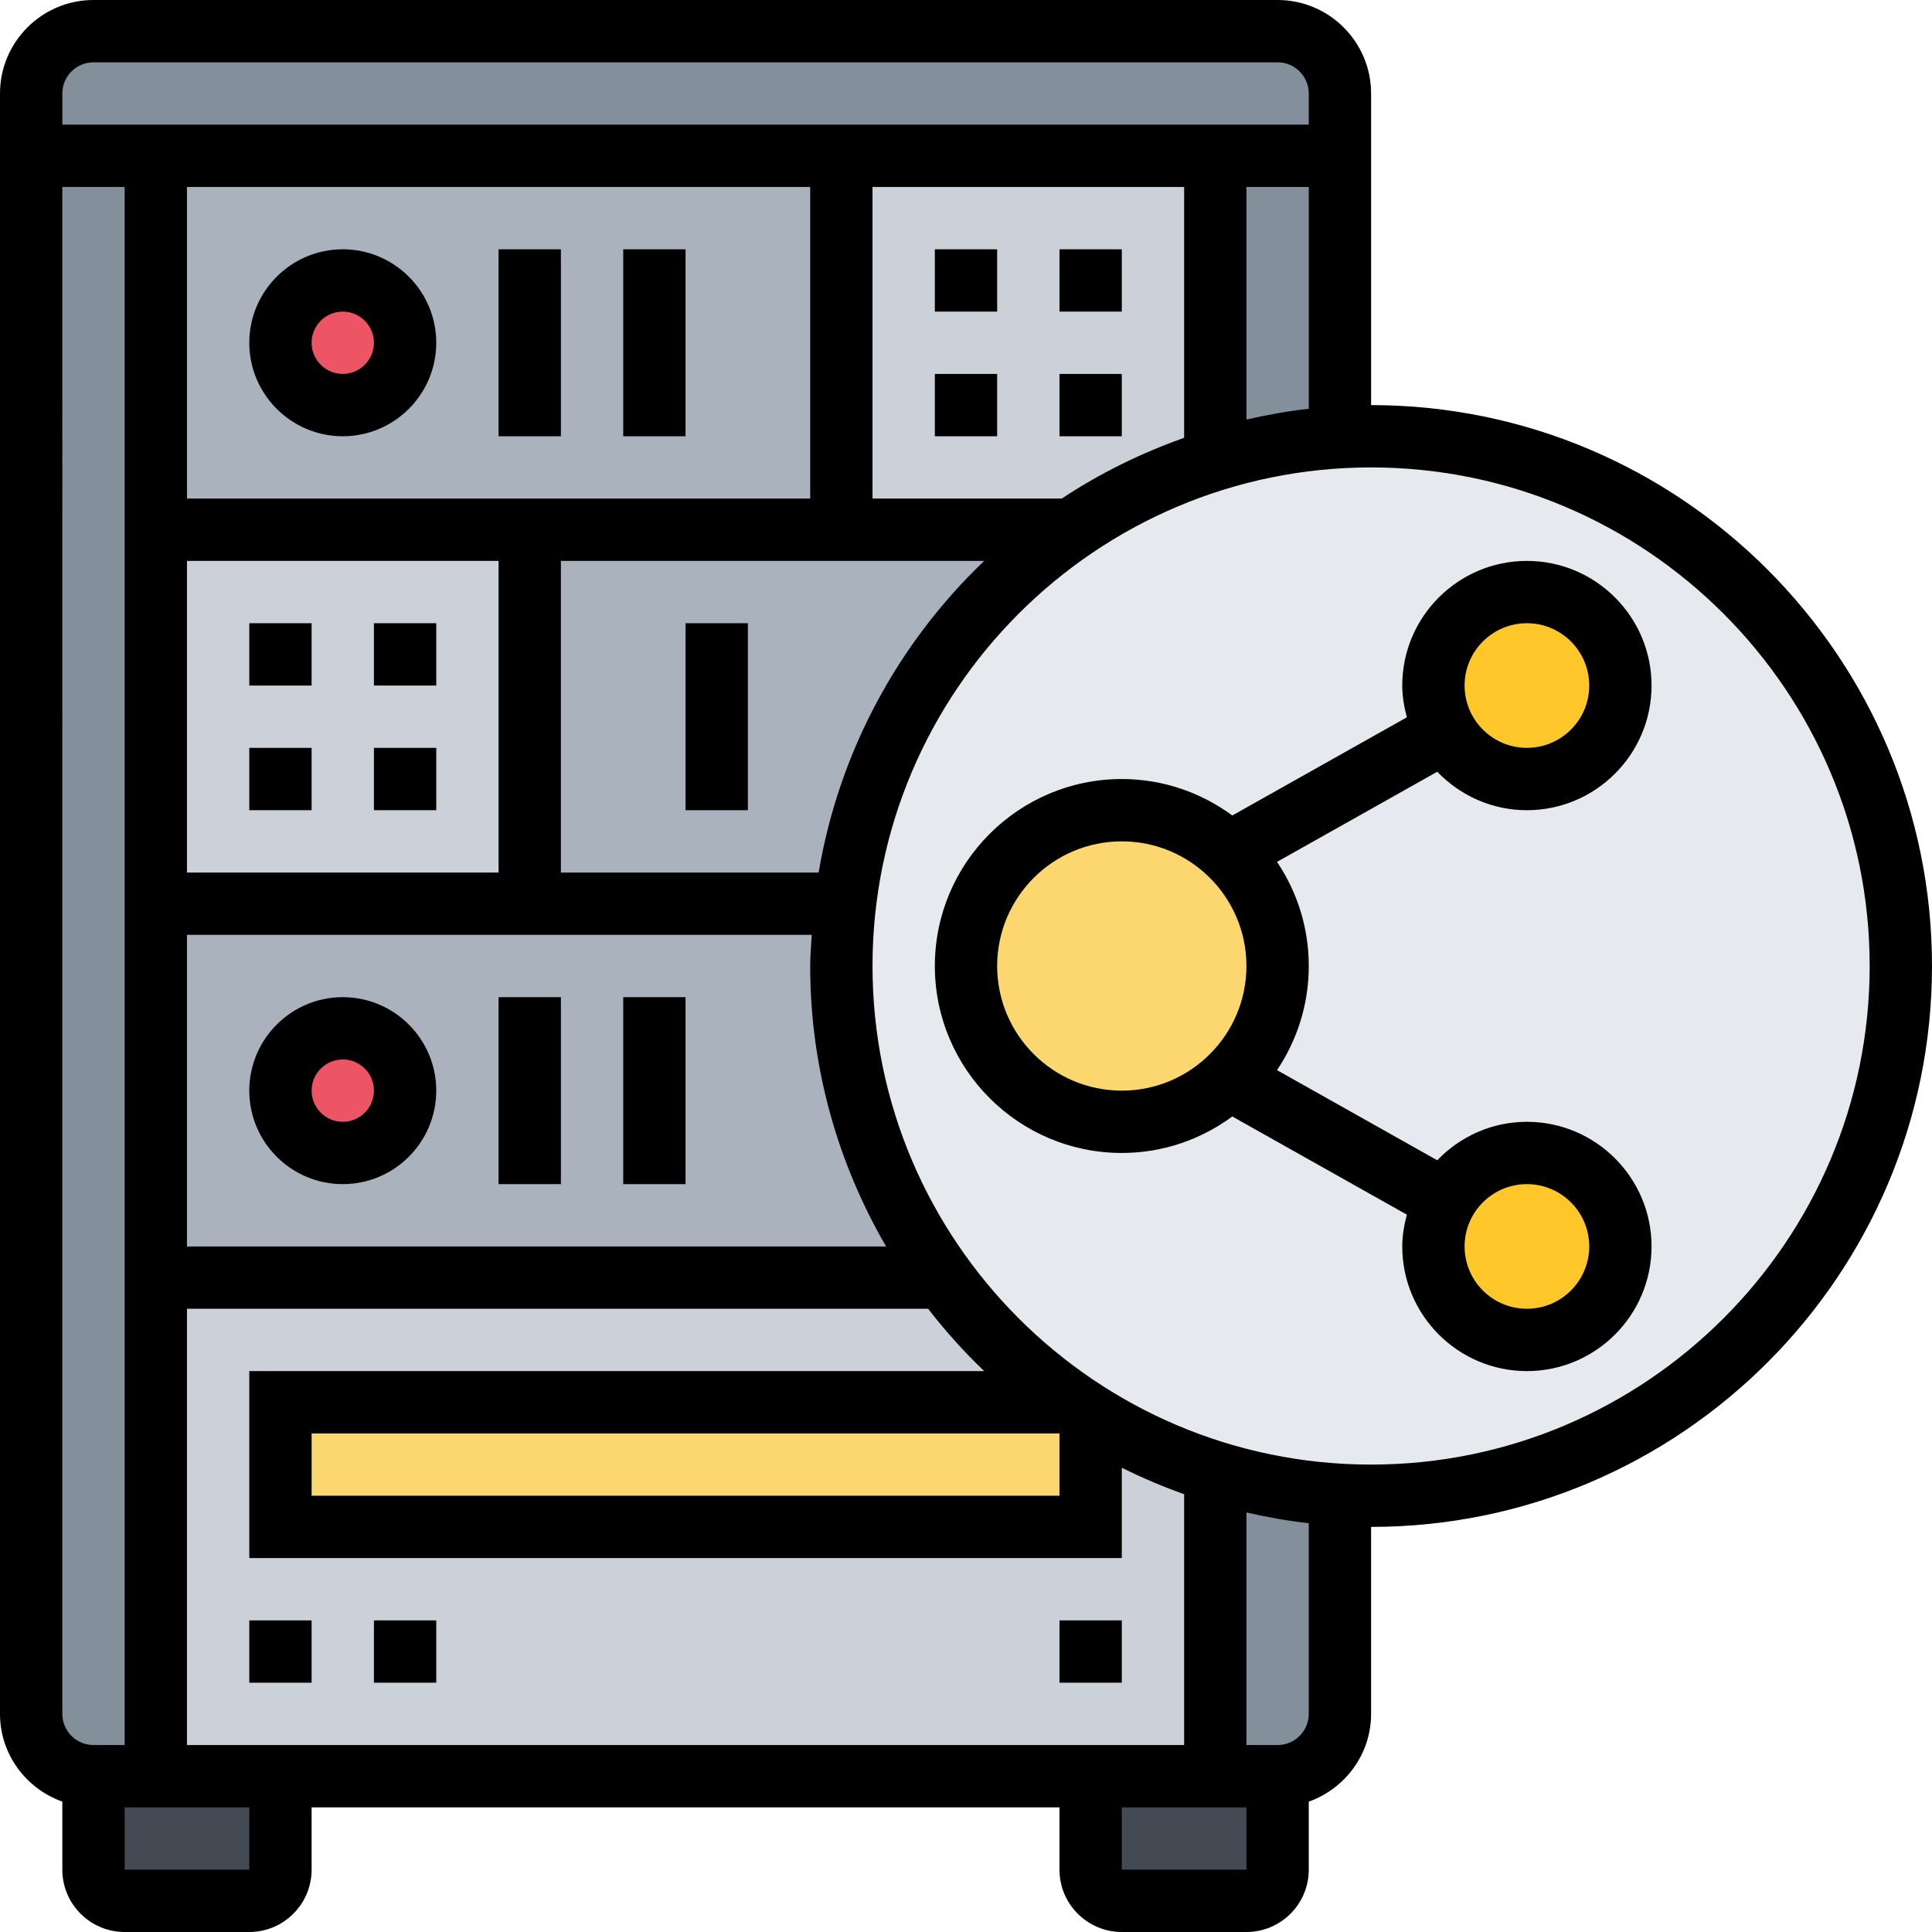 <svg height="496pt" viewBox="0 0 496 496" width="496pt" xmlns="http://www.w3.org/2000/svg"><path d="m328 456v24c0 4.398-3.602 8-8 8h-32c-4.398 0-8-3.602-8-8v-24zm0 0" fill="#434a54"/><path d="m72 456v24c0 4.398-3.602 8-8 8h-32c-4.398 0-8-3.602-8-8v-24zm0 0" fill="#434a54"/><g fill="#838f9b"><path d="m344 383.762v56.238c0 8.801-7.199 16-16 16h-16v-77.922c10.238 3.121 20.961 5.043 32 5.684zm0 0"/><path d="m344 40v72.238c-11.039.641-21.762 2.562-32 5.684v-77.922zm0 0"/><path d="m40 328v128h-16c-8.801 0-16-7.199-16-16v-400h32zm0 0"/><path d="m344 24v16h-336v-16c0-8.801 7.199-16 16-16h304c8.801 0 16 7.199 16 16zm0 0"/></g><path d="m40 136h96v96h-96zm0 0" fill="#ccd1d9"/><path d="m136 232h80.961c-.641 5.199-.961 10.559-.961 16 0 29.922 9.68 57.602 26 80h-202v-96zm0 0" fill="#aab2bd"/><path d="m216 136v-96h96v77.922c-13.359 4.156-25.922 10.316-37.121 18.078zm0 0" fill="#ccd1d9"/><path d="m280 363.359c9.922 6.242 20.641 11.199 32 14.719v77.922h-272v-128h202c9.039 12.48 20.16 23.281 32.879 32zm0 0" fill="#ccd1d9"/><path d="m40 40h176v96h-176zm0 0" fill="#aab2bd"/><path d="m136 136h138.879c-31.438 21.68-53.277 56.238-57.918 96h-80.961zm0 0" fill="#aab2bd"/><path d="m280 363.359v28.641h-208v-32h202.879c1.602 1.199 3.359 2.32 5.121 3.359zm0 0" fill="#fcd770"/><path d="m104 280c0 8.836-7.164 16-16 16s-16-7.164-16-16 7.164-16 16-16 16 7.164 16 16zm0 0" fill="#ed5565"/><path d="m104 88c0 8.836-7.164 16-16 16s-16-7.164-16-16 7.164-16 16-16 16 7.164 16 16zm0 0" fill="#ed5565"/><path d="m344 112.238c2.641-.16 5.359-.238 8-.238 75.121 0 136 60.879 136 136s-60.879 136-136 136c-2.641 0-5.359-.078-8-.238-11.039-.641-21.762-2.562-32-5.684-11.359-3.52-22.078-8.477-32-14.719-1.762-1.039-3.52-2.16-5.121-3.359-12.719-8.719-23.84-19.52-32.879-32-16.32-22.398-26-50.078-26-80 0-5.441.32-10.801.961-16 4.641-39.762 26.48-74.32 57.918-96 11.199-7.762 23.762-13.922 37.121-18.078 10.238-3.121 20.961-5.043 32-5.684zm0 0" fill="#e6e9ed"/><path d="m371.039 308.238c4.16-7.277 12-12.238 20.961-12.238 13.281 0 24 10.719 24 24s-10.719 24-24 24-24-10.719-24-24c0-4.32 1.121-8.32 3.039-11.762zm0 0" fill="#ffc729"/><path d="m371.039 187.762c-1.918-3.441-3.039-7.441-3.039-11.762 0-13.281 10.719-24 24-24s24 10.719 24 24-10.719 24-24 24c-8.961 0-16.801-4.961-20.961-12.238zm0 0" fill="#ffc729"/><path d="m315.602 219.039c7.598 7.281 12.398 17.602 12.398 28.961s-4.801 21.68-12.398 28.961h-.082c-7.199 6.879-16.879 11.039-27.52 11.039-22.078 0-40-17.922-40-40s17.922-40 40-40c10.641 0 20.32 4.16 27.52 11.039zm0 0" fill="#fcd770"/><path d="m88 64c-13.23 0-24 10.77-24 24s10.77 24 24 24 24-10.77 24-24-10.77-24-24-24zm0 32c-4.414 0-8-3.594-8-8s3.586-8 8-8 8 3.594 8 8-3.586 8-8 8zm0 0"/><path d="m272 64h16v16h-16zm0 0"/><path d="m272 96h16v16h-16zm0 0"/><path d="m240 64h16v16h-16zm0 0"/><path d="m240 96h16v16h-16zm0 0"/><path d="m128 64h16v48h-16zm0 0"/><path d="m160 64h16v48h-16zm0 0"/><path d="m64 160h16v16h-16zm0 0"/><path d="m64 192h16v16h-16zm0 0"/><path d="m96 160h16v16h-16zm0 0"/><path d="m96 192h16v16h-16zm0 0"/><path d="m176 160h16v48h-16zm0 0"/><path d="m88 256c-13.23 0-24 10.77-24 24s10.77 24 24 24 24-10.77 24-24-10.77-24-24-24zm0 32c-4.414 0-8-3.594-8-8s3.586-8 8-8 8 3.594 8 8-3.586 8-8 8zm0 0"/><path d="m128 256h16v48h-16zm0 0"/><path d="m160 256h16v48h-16zm0 0"/><path d="m64 416h16v16h-16zm0 0"/><path d="m96 416h16v16h-16zm0 0"/><path d="m272 416h16v16h-16zm0 0"/><path d="m392 208c17.648 0 32-14.352 32-32s-14.352-32-32-32-32 14.352-32 32c0 2.832.488 5.535 1.184 8.152l-44.816 25.207c-7.961-5.855-17.75-9.359-28.367-9.359-26.473 0-48 21.527-48 48s21.527 48 48 48c10.617 0 20.406-3.504 28.367-9.367l44.816 25.207c-.695 2.625-1.184 5.328-1.184 8.16 0 17.648 14.352 32 32 32s32-14.352 32-32-14.352-32-32-32c-9.047 0-17.191 3.816-23.023 9.871l-41.137-23.137c5.152-7.645 8.16-16.848 8.16-26.734s-3.008-19.09-8.152-26.734l41.137-23.137c5.824 6.055 13.969 9.871 23.016 9.871zm0 96c8.824 0 16 7.176 16 16s-7.176 16-16 16-16-7.176-16-16 7.176-16 16-16zm-104-24c-17.648 0-32-14.352-32-32s14.352-32 32-32 32 14.352 32 32-14.352 32-32 32zm104-120c8.824 0 16 7.176 16 16s-7.176 16-16 16-16-7.176-16-16 7.176-16 16-16zm0 0"/><path d="m352 104v-80c0-13.23-10.77-24-24-24h-304c-13.23 0-24 10.77-24 24v416c0 10.414 6.711 19.215 16 22.527v17.473c0 8.824 7.176 16 16 16h32c8.824 0 16-7.176 16-16v-16h192v16c0 8.824 7.176 16 16 16h32c8.824 0 16-7.176 16-16v-17.473c9.289-3.312 16-12.113 16-22.527v-48c79.398 0 144-64.602 144-144s-64.602-144-144-144zm-32 3.711v-59.711h16v56.945c-5.441.598-10.762 1.566-16 2.766zm-256 244.289v48h224v-23.191c5.168 2.574 10.504 4.84 16 6.793v64.398h-256v-112h190.273c4.406 5.688 9.207 11.039 14.398 16zm208 16v16h-192v-16zm-256-320h16v400h-8c-4.414 0-8-3.594-8-8zm32 80v-80h160v80zm0 96v-80h80v80zm0 96v-80h160.406c-.148 2.664-.406 5.297-.406 8 0 26.238 7.168 50.793 19.488 72zm162.168-96h-66.168v-80h108.672c-21.961 20.977-37.23 48.785-42.504 80zm62.406-96h-48.574v-80h80v64.398c-11.152 3.961-21.719 9.16-31.426 15.602zm-248.574-112h304c4.414 0 8 3.594 8 8v8h-320v-8c0-4.406 3.586-8 8-8zm40 464h-32v-16h32zm224 0v-16h32v16zm48-40c0 4.406-3.586 8-8 8h-8v-59.711c5.238 1.191 10.559 2.16 16 2.766zm16-64c-70.574 0-128-57.426-128-128s57.426-128 128-128 128 57.426 128 128-57.426 128-128 128zm0 0"/></svg>